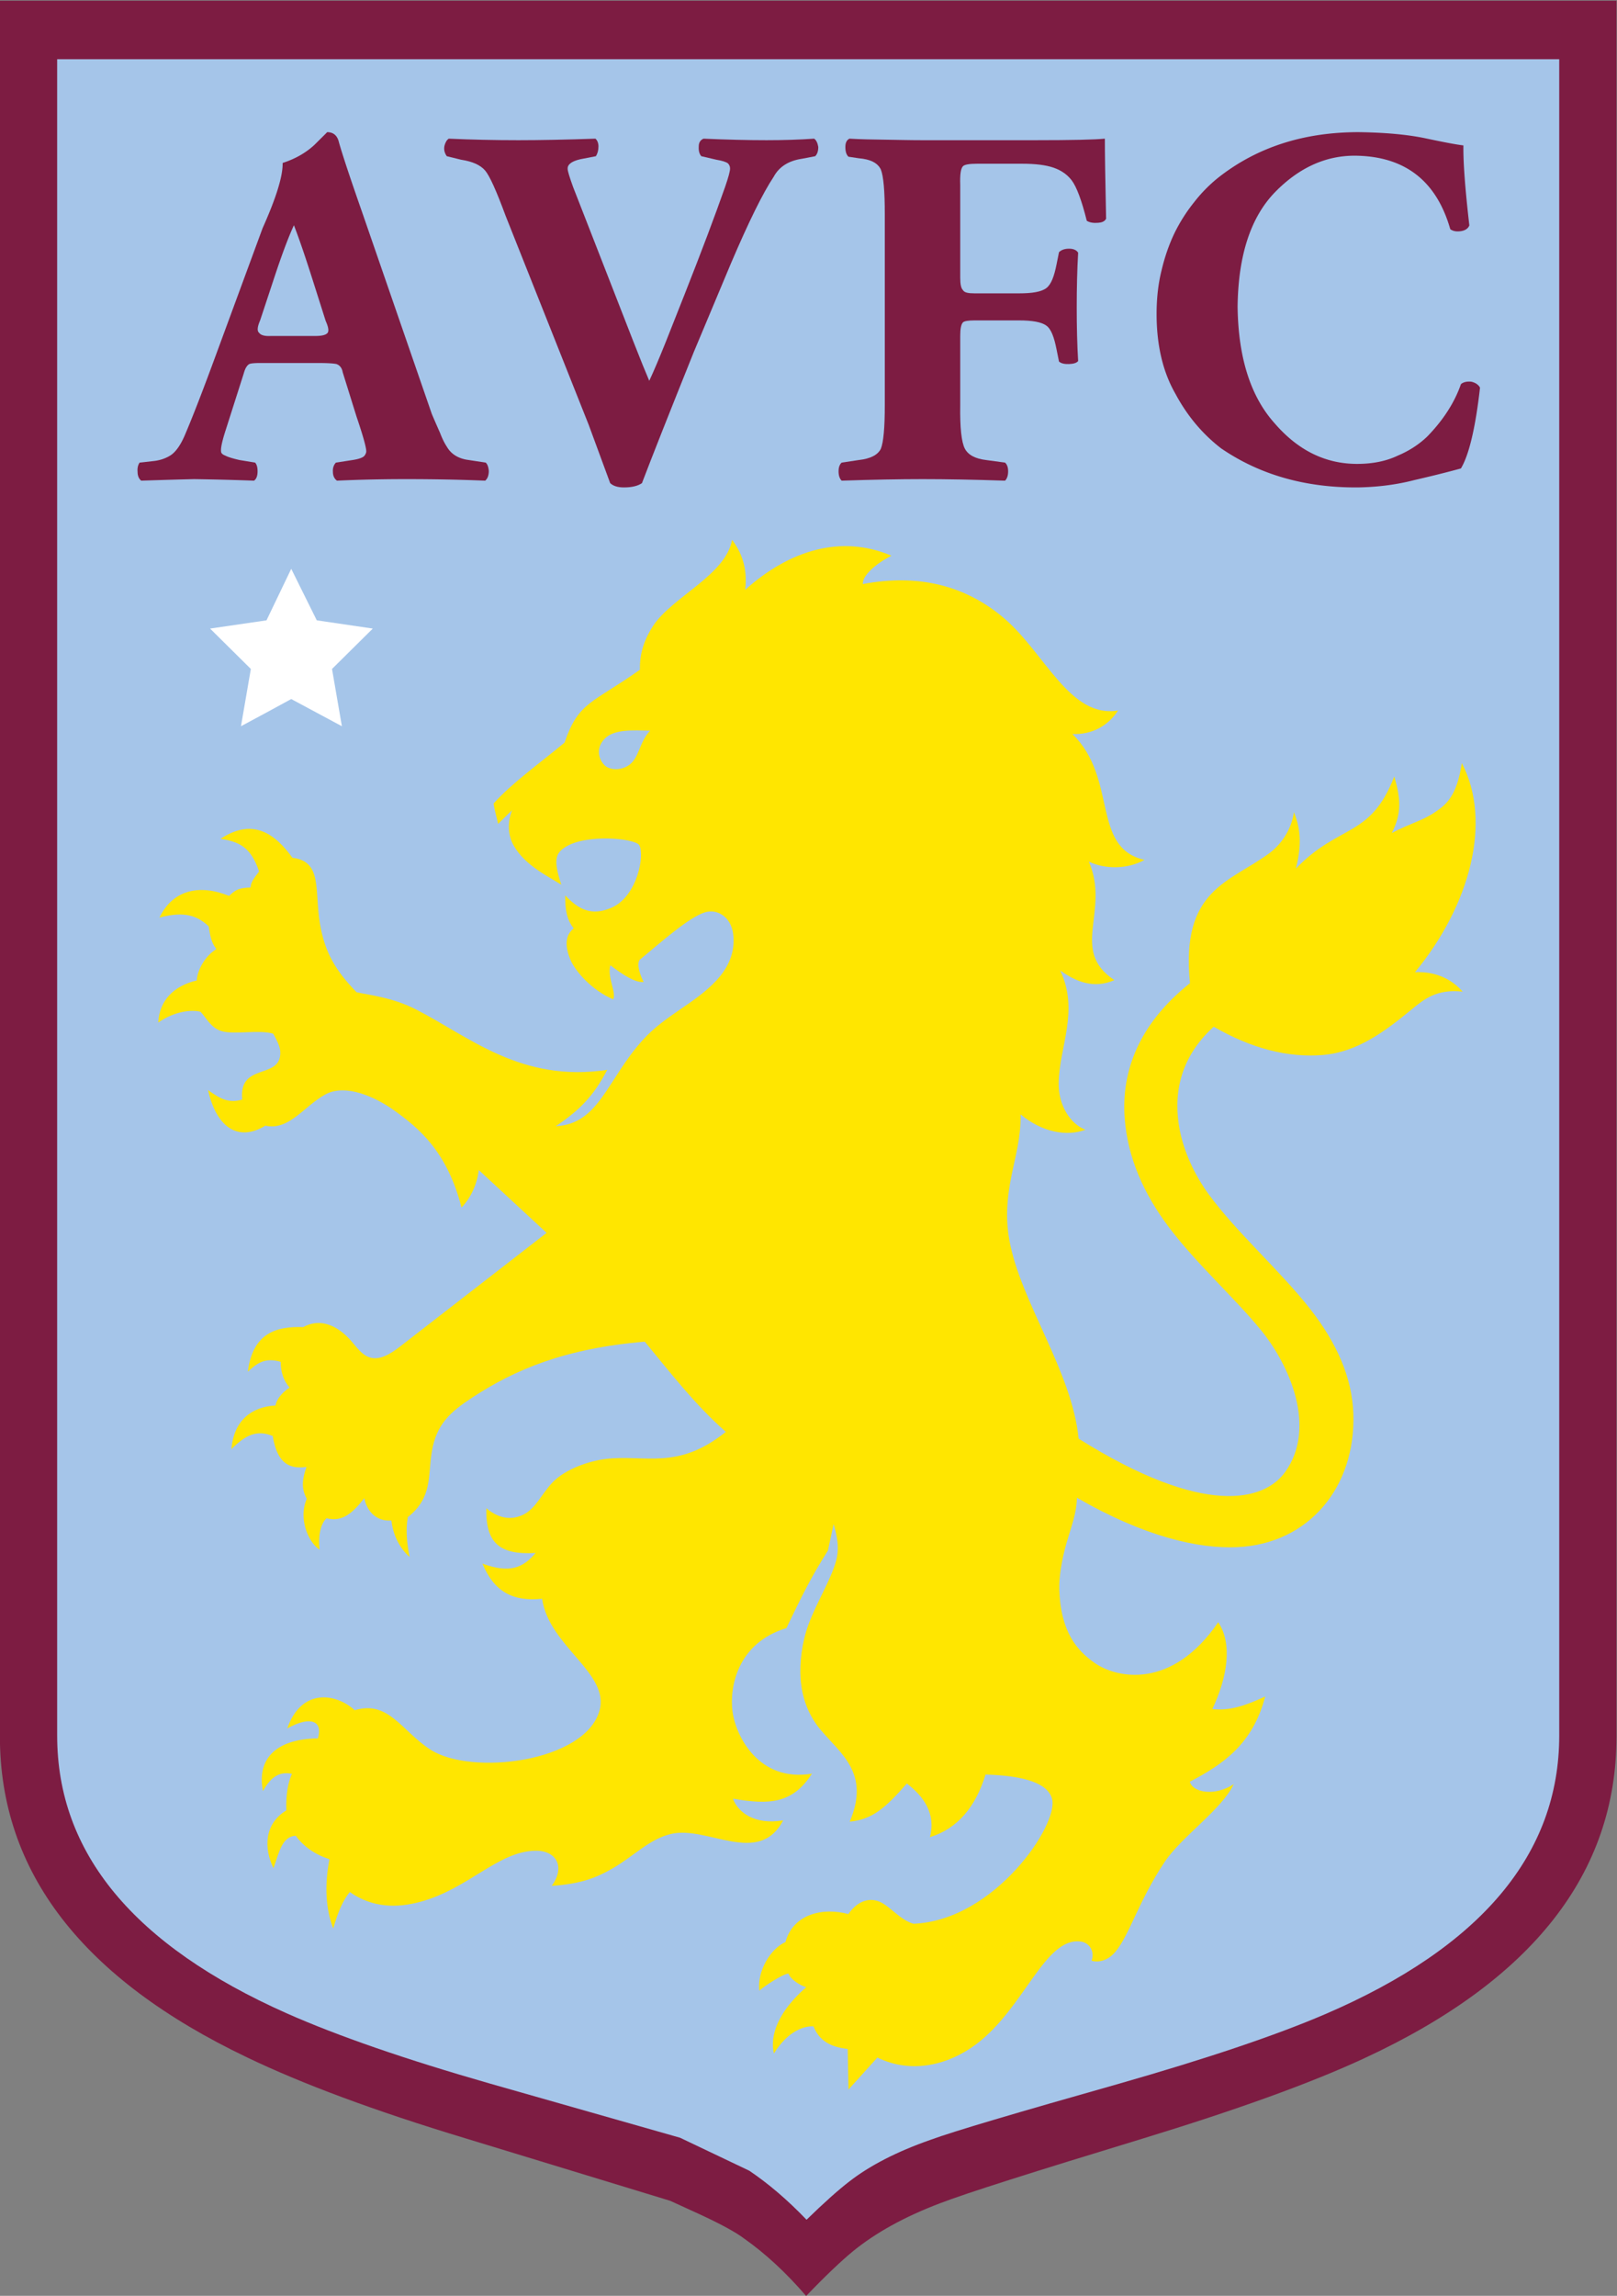 <svg xmlns="http://www.w3.org/2000/svg" xml:space="preserve" width="532.513" height="755.905" viewBox="0 0 532.513 755.905"><rect x="0" y="0" width="532.513" height="755.905" fill="#808080" stroke="none"/><defs><clipPath id="a" clipPathUnits="userSpaceOnUse"><path d="M0 841.89h595.28V0H0Z"/></clipPath></defs><g clip-path="url(#a)" transform="matrix(1.333 0 0 -1.333 -130.667 938.52)"><path d="M0 0h-399.385v-428.71c0-33.486 20.356-59.847 61.068-79.288 13.538-6.513 31.553-13.231 54.149-20.051l50.381-15.369 7.123-3.258c5.291-2.442 9.058-4.477 11.197-6.106 5.19-3.663 10.279-8.345 15.267-14.147 4.783 4.987 8.652 8.652 11.5 10.994 5.6 4.58 12.723 8.55 21.577 11.908 6.311 2.442 23.004 7.734 50.075 15.978 23.306 7.127 41.63 13.74 54.76 19.848C-20.766-488.964 0-462.5 0-428.71Z" style="fill:#7d1c42;fill-opacity:1;fill-rule:evenodd;stroke:none" transform="translate(497.385 703.89)"/><path d="M0 0c4.681-3.155 9.363-7.126 14.147-12.111 4.378 4.274 7.938 7.43 10.582 9.463 4.987 3.868 11.606 7.33 20.054 10.28 5.799 2.138 21.375 6.717 46.513 13.843 21.681 6.209 38.675 11.908 50.995 17.199 38.573 16.589 57.81 39.593 57.81 68.806l-.001 414.055h-371.091V107.482c0-29.009 18.933-51.808 56.692-68.6 12.622-5.597 29.414-11.399 50.38-17.404l46.82-13.334z" style="fill:#a5c5e9;fill-opacity:1;fill-rule:evenodd;stroke:none" transform="translate(283.138 167.903)"/><path d="m0 0-13.843 2.035-6.31 12.723-6.109-12.724-13.943-2.035 10.075-9.975-2.442-14.147c4.173 2.238 8.347 4.477 12.418 6.717l12.518-6.717-2.442 14.147z" style="fill:#fff;fill-opacity:1;fill-rule:evenodd;stroke:none" transform="translate(190.127 548.81)"/><path d="M0 0c-2.794-2.792-2.651-7.086-5.65-8.769-2.168-1.217-4.641-.83-5.692.29-1.504 1.607-2.025 4.122-.057 6.329C-9.062.473-4.158.068 0 0m-20.985-40.709c-.086-3.426.415-6.069 2.088-8.122-2.436-1.936-1.951-4.993-.824-7.715 1.223-2.957 5.404-7.642 10.571-9.811.88 1.527-1.562 5.604-.684 8.406 3.16-2.424 6.159-4.326 8.211-4.137-1.389 2.807-1.536 4.692-1.023 5.44 5.549 4.615 12.134 10.451 16.065 11.739 3.184 1.044 6.518-1.172 7.061-5.181.62-4.585-1.152-8.444-4.179-11.672-5.37-5.733-12.583-8.492-18.15-14.665-8.878-9.844-10.733-20.723-21.501-21.288 5.95 4.005 9.334 7.435 12.737 13.934-21.246-3.238-34.157 8.216-47.225 14.912-5.726 2.935-11.452 3.55-14.699 4.251-5.186 5.359-7.836 9.757-9.057 16.951-1.383 8.153.683 15.384-6.791 16.266-4.286 5.929-9.738 9.946-17.74 4.701 4.281-.742 7.391-1.756 9.503-8.086-.618-.927-2.055-2.319-2.093-3.944-2.703-.153-3.546-.382-5.323-2.085-7.11 2.874-13.806 1.688-17.203-5.362 4.946 1.321 8.769 1.16 12.168-2.17.367-2.28.605-3.947 1.899-5.606-2.939-1.793-4.732-5.367-4.846-7.744-5.741-1.366-9.211-4.952-9.519-10.405 4.107 2.873 8.358 3.225 10.459 2.66 1.339-1.37 2.532-4.038 5.286-4.807 3.119-.871 9.16.431 12.649-.595 1.367-2.413 1.873-3.672 1.749-5.207-.485-6.028-10.291-2.059-9.396-11.077-3.403-.976-5.466.215-8.44 2.348 2-8.925 7.216-12.993 14.153-8.792 5.885-1.283 9.525 4.811 14.826 7.716 5.105 2.796 12.548-.797 16.76-3.779 6.462-4.574 13.325-10.36 16.882-24.149 2.308 2.377 3.872 5.857 4.258 9.258l16.763-15.523-36.145-28.028c-2.467-1.912-5.248-3.666-7.844-2.636-2.221.881-3.488 3.334-5.427 5.165-2.833 2.678-6.644 4.456-10.721 2.223-6.461.218-12.456-1.309-13.676-11.009 2.137 1.927 4.102 3.639 8.113 2.434.018-2.435.636-4.56 2.202-6.374-2.009-1.237-3.323-3.17-3.477-4.406-5.963-.344-10.311-3.722-10.894-10.779 3.382 3.389 6.205 4.881 10.2 3.246 1.181-7.24 4.509-8.141 8.343-7.649-1.082-3.092-1.317-5.292.074-7.88-2.081-4.62.179-10.577 3.171-12.561-.387 2.861.078 6.264 1.702 7.768 3.4-.839 5.924.521 9.324 4.954.81-3.729 3.422-5.793 6.707-5.492.443-3.885 2.205-7.014 4.504-9.039-.657 3.167-1.028 6.684-.448 9.851 6.162 4.867 4.917 10.17 5.938 16.223 1.136 6.738 4.531 9.736 9.961 13.301 10.542 6.92 22.979 12.17 42.642 13.818 6.143-7.415 12.258-15.442 20.025-22.275-11.883-9.583-19.936-5.561-29.571-6.69-4.341-.507-10.083-2.537-13.191-5.752-2.738-2.832-4.136-6.437-7.184-7.967-2.369-1.19-5.54-1.517-9.222 1.53-.18-8.669 3.327-11.54 12.181-11.038-3.127-3.698-6.412-5.1-13.136-2.635 2.85-6.898 7.505-9.441 14.73-8.677 1.709-11.82 16.861-18.375 14.163-27.706-3.653-12.635-31.592-16.101-41.739-9.563-7.134 4.598-10.322 12.268-18.706 9.74-4.621 4.204-13.157 5.581-16.676-4.504 6.09 3.402 8.869 1.545 7.555-2.456-10.943-.145-15.069-5.582-13.545-13.001 2.122 3.89 4.374 4.792 7.148 4.257-.917-2.104-1.511-4.857-1.39-9.04-5.406-3.268-5.614-9.265-3.161-14.287 1.423 4.095 2.131 7.838 5.479 8.028 2.002-2.71 4.784-4.642 8.344-5.794-1.249-6.42-.94-12.255.927-17.116 1.234 4.3 2.466 7.041 4.089 9.003 5.636-3.907 11.596-3.985 17.421-2.414 11.898 3.209 19.206 12.485 28.445 12.624 5.136.078 7.48-3.957 4.033-8.672 7.371.449 11.341 2.177 14.922 4.243 5.584 3.223 9.106 7.271 14.52 8.566 9.001 2.152 21.689-8.161 27.719 3.353-7.088-1.195-11.164 2.015-12.406 5.368 8.931-1.554 14.733-1.29 19.527 6.173-13.034-2.193-18.833 9.173-19.634 15.413-.752 5.862 1.139 16.84 13.32 20.538 3.924 8.148 5.995 12.417 10.254 19.147l1.415 6.559c.862-3.043 1.519-5.948.567-9.247-1.391-4.823-4.754-10.077-6.791-15.605-1.676-4.548-2.181-9.545-1.935-13.322.31-4.743 1.947-9.085 4.947-12.657 5.002-5.952 12.305-10.765 7.184-22.682 5.485.542 8.633 3.163 14.119 9.419 4.171-3.182 7.238-7.468 5.694-13.249 6.929 2.128 11.301 7.559 13.749 15.466 9.926-.287 15.485-2.262 16.446-6.08 1.603-6.363-14.277-29.969-34.23-30.774-3.169.851-5.672 4.152-8.146 5.327-2.237 1.062-5.315.835-7.975-2.936-6.248 1.695-13.6.075-15.526-6.907-3.709-1.65-7.007-7.152-6.468-11.999 1.329 1.153 5.589 3.999 7.21 4.221.449-1.446 2.95-2.966 4.378-3.381-8.443-7.401-8.708-13.47-7.968-16.36 3.565 5.767 7.742 6.841 9.772 6.686 1.433-3.605 4.282-5.104 8.451-5.572l.198-10.02 7.136 7.899c8.731-4.273 17.916-1.586 24.4 3.281 11.962 8.977 16.954 26.529 25.835 25.373 1.859-.243 3.58-2.095 2.691-4.763 2.199-.532 4.293.347 5.881 2.24 3.494 4.163 5.664 12.455 12.185 22.213 4.166 6.236 14.174 12.992 17.033 19.175-4.653-3.067-10.087-2.1-10.837.609 8.187 4.282 15.561 9.283 18.618 21.044-4.482-2.072-8.574-3.623-13.055-3.098 3.744 7.932 5.015 16.123 1.455 21.446-11.397-16.702-25.034-13.921-30.549-10.041-4.298 3.023-8.394 7.578-8.727 18.211-.087 2.785.589 7.217 1.786 11.366 1.196 4.149 2.526 7.428 2.574 11.218 16.848-9.703 30.064-12.629 39.572-12.209 17.807.788 29.348 14.918 28.722 32.986-.306 8.843-4.046 17.391-10.657 25.829-7.478 9.545-18.06 18.761-25.055 28.309-3.663 5.002-6.116 10.629-7.143 15.747-1.653 8.239-.41 17.719 8.365 25.678 9.433-5.455 18.316-7.645 26.766-7.004 8.653.657 15.516 5.826 22.181 11.312 3.005 2.474 6.157 5.061 12.542 4.351-2.103 2.446-5.96 5.086-11.765 4.804 13.633 16.538 19.116 37.207 11.57 51.655-1.235-8.322-4.009-10.336-6.51-12.053-3.321-2.28-5.989-2.702-10.799-5.23 2.481 4.846 2.233 8.432.62 13.961-5.892-15.243-13.538-11.59-24.301-22.742 1.266 5.1 1.426 9.225-.49 13.934-.665-4.642-3.412-8.177-6.136-10.187-9.733-7.179-21.9-8.86-19.537-32.052-12.475-9.899-17.022-21.632-16.139-33.346.732-9.715 4.655-18.618 10.958-26.981 6.712-8.902 15.995-17.194 22.58-25.203 7.21-8.77 13.991-24.185 6.124-35.19-5.128-7.173-19.897-11.315-51.042 8.217-1.624 16.674-14.408 33.825-17.119 49.084-1.017 5.729-.508 10.669.533 15.875.919 4.593 2.339 9.394 2.262 15.127 5.335-4.443 11.45-5.51 16.004-3.783-3.625 1.385-6.693 5.877-6.613 11.546.127 8.843 5.157 17.825.372 27.805 4.011-2.876 8.411-4.583 13.396-2.393-11.198 7.425-.967 16.992-6.322 29.287 3.938-1.941 9.628-1.935 13.759.41-13.274 3.025-6.483 20.075-17.811 31.087 4.895-.209 8.913 2.116 11.275 5.804-11.92-1.977-18.006 14.136-28.14 22.782-9.519 8.122-21.228 11.045-34.908 8.453-.173 2.009 3.093 4.992 7.075 7.001-12.442 5.304-25.249 1.345-36.133-8.418.478 4.179-.214 8.357-3.244 12.342C18.69 38.41 5.389 33.011.726 25.89c-2.119-3.236-3.381-6.79-3.26-10.84-11.857-8.404-15.143-7.847-18.624-18.005-5.935-4.945-13.138-10.085-17.515-15.03.139-1.518.764-3.331 1.098-5.046l3.46 3.406c-1.228-3.189-1.029-6.308.448-8.857 2.818-4.866 8.452-7.489 11.708-9.571-2.014 6.095-1.437 7.711.925 9.253 5.18 3.382 17.232 2.202 18.3.545 1.45-2.249-.362-12.762-6.933-15.528-4.735-1.993-7.892-.537-11.318 3.074" style="fill:#ffe600;fill-opacity:1;fill-rule:evenodd;stroke:none" transform="translate(258.658 523.596)"/><path d="M0 0c-1.525-.084-2.506.19-2.92.803-.524.422-.436 1.437.261 3.044L.48 13.335c2.027 6.193 3.749 10.864 5.209 14.013 1.199-3.065 2.724-7.503 4.577-13.336l3.27-10.293c.718-1.606.849-2.62.391-3.043C13.491.232 12.532 0 11.007 0Zm11.682-6.678c2.18 0 3.684-.085 4.512-.254.872-.317 1.373-1.015 1.548-2.029l3.4-10.906c1.613-4.755 2.419-7.629 2.419-8.622 0-.36-.175-.761-.502-1.163-.414-.422-1.373-.761-2.898-.993l-4.098-.634c-.566-.613-.806-1.374-.741-2.283 0-.951.349-1.691 1.003-2.176 5.47.253 11.18.38 17.13.38 6.757 0 13.251-.127 19.486-.38.588.485.893 1.31.893 2.409-.087.993-.348 1.691-.763 2.05l-4.839.74c-2.179.422-3.77 1.479-4.75 3.17-.632.951-1.178 2.092-1.679 3.402-.567 1.29-1.264 2.854-2.049 4.713L22.558 30.518c-2.964 8.475-4.882 14.244-5.754 17.351-.392 1.649-1.373 2.473-2.898 2.473-.153-.169-1.22-1.226-3.161-3.149-2.092-1.944-4.707-3.445-7.846-4.459.087-3.192-1.569-8.56-4.947-16.105L-13.425-4.27c-3.226-8.791-5.842-15.576-7.868-20.31-1.024-2.367-2.158-3.973-3.4-4.84-1.264-.824-2.725-1.31-4.316-1.478l-3.421-.381c-.415-.613-.588-1.374-.502-2.283 0-.951.305-1.691.894-2.176 5.143.169 9.502.295 13.033.38a682.592 682.592 0 0 0 14.842-.38c.589.422.872 1.183.872 2.303 0 .994-.196 1.712-.609 2.156l-3.837.634c-1.787.401-2.943.782-3.531 1.099-.697.254-1.045.613-1.045 1.057-.088.739.217 2.261.915 4.522l4.707 14.752c.327 1.205.785 1.966 1.373 2.283.392.169 1.33.254 2.768.254z" style="fill:#7d1c42;fill-opacity:1;fill-rule:evenodd;stroke:none" transform="translate(164.948 621.081)"/><path d="M0 0c4.337 10.166 7.847 17.288 10.527 21.324 1.352 2.495 3.683 3.973 6.975 4.46l3.29.634c.502.486.763 1.247.763 2.283-.174 1.035-.523 1.712-1.024 2.049-3.618-.253-7.541-.38-11.747-.38-4.665 0-9.851.127-15.583.38-.785-.337-1.178-.971-1.178-1.923-.066-1.035.131-1.839.632-2.409l3.706-.866c1.525-.255 2.484-.571 2.898-.93.327-.339.501-.761.501-1.247 0-.656-.414-2.199-1.242-4.587C-3.945 11.772-7.28 2.917-11.486-7.735l-4.707-11.899c-1.613-4.015-2.943-7.143-4.011-9.426-.871 2.029-2.201 5.284-3.966 9.806L-35.308 9.299c-1.525 3.889-2.746 7.059-3.705 9.489-.893 2.473-1.351 3.974-1.351 4.46-.087 1.12.959 1.923 3.16 2.43l3.815.74c.414.655.632 1.458.632 2.409 0 .825-.263 1.48-.741 1.923-7.302-.253-13.644-.38-19.05-.38-5.818 0-11.55.127-17.196.38-.501-.337-.849-.929-1.067-1.796-.175-.909.021-1.754.588-2.536l3.509-.866c2.811-.423 4.795-1.311 5.95-2.664 1.111-1.289 2.789-5.009 5.056-11.158l20.531-51.632c1.94-5.241 3.705-10.06 5.318-14.435.741-.697 1.875-1.057 3.4-1.057 1.94 0 3.422.36 4.447 1.057 2.528 6.636 6.799 17.436 12.815 32.399z" style="fill:#7d1c42;fill-opacity:1;fill-rule:evenodd;stroke:none" transform="translate(278.63 639.066)"/><path d="M0 0c-.087 2.494.118 4.029.676 4.607.4.415 1.569.613 3.487.613h11.17c3.226 0 5.83-.308 7.782-.993 2.014-.709 3.46-1.817 4.467-3.171 1.149-1.541 2.419-4.839 3.684-9.932.805-.487 1.757-.581 2.877-.487.889.074 1.525.318 1.896.994-.219 9.806-.306 16.4-.306 19.782-2.528-.254-8.239-.381-17.131-.381h-28.06c-3.051 0-6.103.085-9.176.127-3.008.041-5.928.085-8.739.254-.677-.338-1.004-1.015-1.004-2.05 0-1.121.24-1.924.763-2.41l2.528-.38c2.899-.232 4.708-1.162 5.471-2.769.654-1.627.981-5.305.981-11.032v-47.193c0-5.558-.327-9.152-.981-10.779-.763-1.522-2.572-2.451-5.471-2.768l-4.206-.634c-.501-.444-.763-1.163-.763-2.156 0-1.036.262-1.818.763-2.303 7.628.253 14.297.38 19.986.38 5.884 0 12.663-.127 20.378-.38.501.485.763 1.267.763 2.303 0 .993-.262 1.712-.763 2.156l-4.664.634c-2.681.317-4.424 1.246-5.252 2.789-.85 1.606-1.243 5.2-1.156 10.758v17.098c0 1.775.215 2.9.676 3.36.322.321 1.286.486 2.877.486h10.952c3.247 0 5.539-.388 6.778-1.289 1.203-.874 1.913-2.875 2.506-5.833l.611-3.043c.566-.487 1.393-.655 2.485-.614 1.087.042 1.852.254 2.245.74-.241 3.974-.35 8.369-.35 13.188 0 4.925.109 9.447.35 13.568-.393.656-1.156.993-2.245.993-1.09 0-1.919-.295-2.485-.866l-.611-3.043c-.592-2.958-1.324-4.911-2.506-5.813-1.258-.957-3.531-1.309-6.778-1.309H3.553c-1.591 0-2.55.19-2.877.803C.219-25.573 0-24.558 0-22.952Z" style="fill:#7d1c42;fill-opacity:1;fill-rule:evenodd;stroke:none" transform="translate(335.252 658.404)"/><path d="M0 0c-13.638 0-25.2-3.762-34.71-11.265a36.304 36.304 0 0 1-5.944-6.065 40.967 40.967 0 0 1-4.841-7.63c-1.34-2.811-2.399-5.854-3.177-9.151-.821-3.276-1.232-6.869-1.232-10.778 0-7.778 1.556-14.351 4.669-19.761 2.896-5.411 6.656-9.891 11.259-13.442 9.532-6.53 20.792-9.743 33.781-9.658 4.928.085 9.575.676 13.898 1.797 4.3.993 8.147 1.944 11.584 2.895 2.01 3.381 3.588 10.039 4.712 19.951-.39.739-1.146 1.247-2.205 1.479-1.102.085-1.945-.127-2.507-.613-1.6-4.586-4.388-8.897-8.343-12.955-2.009-1.923-4.43-3.508-7.24-4.692-2.875-1.374-6.225-2.05-10.072-2.05-7.823 0-14.61 3.339-20.381 10.039-5.921 6.594-8.99 16.21-9.142 28.806.152 12.68 3.243 22.106 9.272 28.299C-14.761-8.813-8.212-5.812-.973-5.812c12.319-.084 20.187-6.129 23.623-18.155.648-.485 1.535-.654 2.637-.485 1.058.169 1.75.634 2.075 1.416-1.06 9.13-1.534 15.702-1.469 19.76-1.924.232-5.101.845-9.575 1.797C11.908-.571 6.462-.085 0 0" style="fill:#7d1c42;fill-opacity:1;fill-rule:evenodd;stroke:none" transform="translate(433.669 671.423)"/></g></svg>